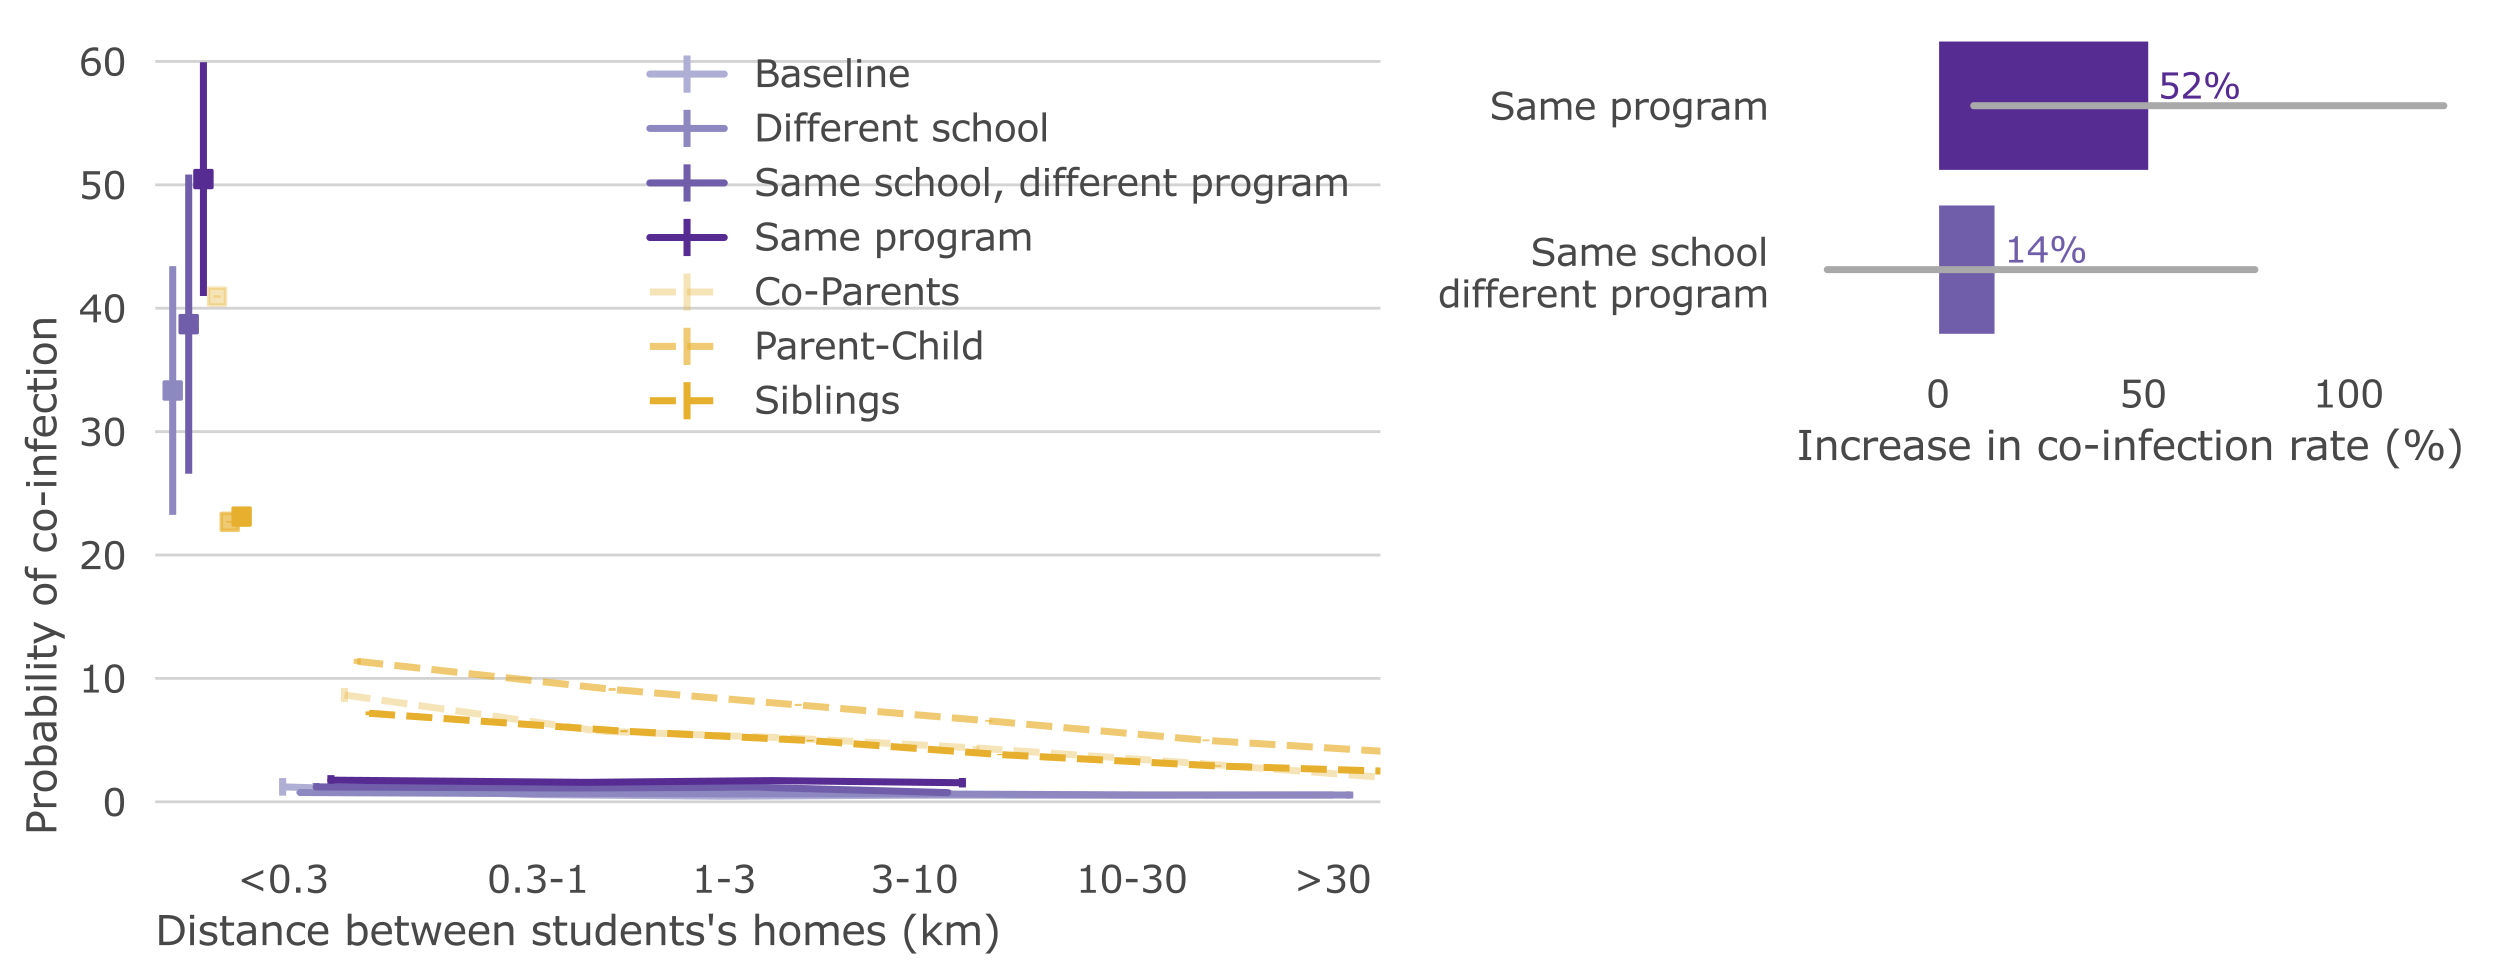 <?xml version="1.0" encoding="utf-8" standalone="no"?>
<!DOCTYPE svg PUBLIC "-//W3C//DTD SVG 1.1//EN"
  "http://www.w3.org/Graphics/SVG/1.1/DTD/svg11.dtd">
<svg xmlns:xlink="http://www.w3.org/1999/xlink" width="709.772pt" height="277.858pt" viewBox="0 0 709.772 277.858" xmlns="http://www.w3.org/2000/svg" version="1.1">
 <defs>
  <style type="text/css">*{stroke-linejoin: round; stroke-linecap: butt}</style>
 </defs>
 <g id="figure_1">
  <g id="patch_1">
   <path d="M 0 277.858 
L 709.772 277.858 
L 709.772 0 
L 0 0 
z
" style="fill: #ffffff"/>
  </g>
  <g id="axes_1">
   <g id="patch_2">
    <path d="M 44.055 237.137 
L 391.917 237.137 
L 391.917 7.2 
L 44.055 7.2 
z
" style="fill: #ffffff"/>
   </g>
   <g id="matplotlib.axis_1">
    <g id="xtick_1">
     <g id="text_1">
      <!-- &lt;0.3 -->
      <g style="fill: #484848" transform="translate(67.289 253.461) scale(0.106 -0.106)">
       <defs>
        <path id="Verdana-3c" d="M 4400 241 
L 794 1844 
L 794 2231 
L 4400 3834 
L 4400 3272 
L 1556 2038 
L 4400 803 
L 4400 241 
z
" transform="scale(0.016)"/>
        <path id="Verdana-30" d="M 3647 2328 
Q 3647 1075 3255 489 
Q 2863 -97 2038 -97 
Q 1200 -97 814 497 
Q 428 1091 428 2322 
Q 428 3563 818 4155 
Q 1209 4747 2038 4747 
Q 2875 4747 3261 4145 
Q 3647 3544 3647 2328 
z
M 2825 909 
Q 2934 1163 2973 1505 
Q 3013 1847 3013 2328 
Q 3013 2803 2973 3153 
Q 2934 3503 2822 3747 
Q 2713 3988 2523 4109 
Q 2334 4231 2038 4231 
Q 1744 4231 1551 4109 
Q 1359 3988 1247 3741 
Q 1141 3509 1102 3137 
Q 1063 2766 1063 2322 
Q 1063 1834 1097 1506 
Q 1131 1178 1244 919 
Q 1347 675 1536 547 
Q 1725 419 2038 419 
Q 2331 419 2525 541 
Q 2719 663 2825 909 
z
" transform="scale(0.016)"/>
        <path id="Verdana-2e" d="M 1538 0 
L 791 0 
L 791 891 
L 1538 891 
L 1538 0 
z
" transform="scale(0.016)"/>
        <path id="Verdana-33" d="M 3244 2241 
Q 3394 2106 3491 1903 
Q 3588 1700 3588 1378 
Q 3588 1059 3472 793 
Q 3356 528 3147 331 
Q 2913 113 2595 8 
Q 2278 -97 1900 -97 
Q 1513 -97 1138 -4 
Q 763 88 522 197 
L 522 850 
L 569 850 
Q 834 675 1193 559 
Q 1553 444 1888 444 
Q 2084 444 2306 509 
Q 2528 575 2666 703 
Q 2809 841 2879 1006 
Q 2950 1172 2950 1425 
Q 2950 1675 2870 1839 
Q 2791 2003 2650 2097 
Q 2509 2194 2309 2230 
Q 2109 2266 1878 2266 
L 1597 2266 
L 1597 2784 
L 1816 2784 
Q 2291 2784 2573 2982 
Q 2856 3181 2856 3563 
Q 2856 3731 2784 3857 
Q 2713 3984 2584 4066 
Q 2450 4147 2297 4178 
Q 2144 4209 1950 4209 
Q 1653 4209 1318 4103 
Q 984 3997 688 3803 
L 656 3803 
L 656 4456 
Q 878 4566 1248 4658 
Q 1619 4750 1966 4750 
Q 2306 4750 2565 4687 
Q 2825 4625 3034 4488 
Q 3259 4338 3375 4125 
Q 3491 3913 3491 3628 
Q 3491 3241 3217 2952 
Q 2944 2663 2572 2588 
L 2572 2544 
Q 2722 2519 2915 2439 
Q 3109 2359 3244 2241 
z
" transform="scale(0.016)"/>
       </defs>
       <use xlink:href="#Verdana-3c"/>
       <use xlink:href="#Verdana-30" x="81.836"/>
       <use xlink:href="#Verdana-2e" x="145.41"/>
       <use xlink:href="#Verdana-33" x="181.787"/>
      </g>
     </g>
    </g>
    <g id="xtick_2">
     <g id="text_2">
      <!-- 0.3-1 -->
      <g style="fill: #484848" transform="translate(138.236 253.461) scale(0.106 -0.106)">
       <defs>
        <path id="Verdana-2d" d="M 2428 1753 
L 478 1753 
L 478 2319 
L 2428 2319 
L 2428 1753 
z
" transform="scale(0.016)"/>
        <path id="Verdana-31" d="M 3388 0 
L 869 0 
L 869 475 
L 1838 475 
L 1838 3594 
L 869 3594 
L 869 4019 
Q 1066 4019 1291 4051 
Q 1516 4084 1631 4147 
Q 1775 4225 1858 4345 
Q 1941 4466 1953 4669 
L 2438 4669 
L 2438 475 
L 3388 475 
L 3388 0 
z
" transform="scale(0.016)"/>
       </defs>
       <use xlink:href="#Verdana-30"/>
       <use xlink:href="#Verdana-2e" x="63.574"/>
       <use xlink:href="#Verdana-33" x="99.951"/>
       <use xlink:href="#Verdana-2d" x="163.525"/>
       <use xlink:href="#Verdana-31" x="208.936"/>
      </g>
     </g>
    </g>
    <g id="xtick_3">
     <g id="text_3">
      <!-- 1-3 -->
      <g style="fill: #484848" transform="translate(196.33 253.461) scale(0.106 -0.106)">
       <use xlink:href="#Verdana-31"/>
       <use xlink:href="#Verdana-2d" x="63.574"/>
       <use xlink:href="#Verdana-33" x="108.984"/>
      </g>
     </g>
    </g>
    <g id="xtick_4">
     <g id="text_4">
      <!-- 3-10 -->
      <g style="fill: #484848" transform="translate(247.068 253.461) scale(0.106 -0.106)">
       <use xlink:href="#Verdana-33"/>
       <use xlink:href="#Verdana-2d" x="63.574"/>
       <use xlink:href="#Verdana-31" x="108.984"/>
       <use xlink:href="#Verdana-30" x="172.559"/>
      </g>
     </g>
    </g>
    <g id="xtick_5">
     <g id="text_5">
      <!-- 10-30 -->
      <g style="fill: #484848" transform="translate(305.38 253.461) scale(0.106 -0.106)">
       <use xlink:href="#Verdana-31"/>
       <use xlink:href="#Verdana-30" x="63.574"/>
       <use xlink:href="#Verdana-2d" x="127.148"/>
       <use xlink:href="#Verdana-33" x="172.559"/>
       <use xlink:href="#Verdana-30" x="236.133"/>
      </g>
     </g>
    </g>
    <g id="xtick_6">
     <g id="text_6">
      <!-- &gt;30 -->
      <g style="fill: #484848" transform="translate(367.183 253.461) scale(0.106 -0.106)">
       <defs>
        <path id="Verdana-3e" d="M 4444 1844 
L 838 241 
L 838 803 
L 3681 2038 
L 838 3272 
L 838 3834 
L 4444 2231 
L 4444 1844 
z
" transform="scale(0.016)"/>
       </defs>
       <use xlink:href="#Verdana-3e"/>
       <use xlink:href="#Verdana-33" x="81.836"/>
       <use xlink:href="#Verdana-30" x="145.41"/>
      </g>
     </g>
    </g>
    <g id="xtick_7"/>
    <g id="xtick_8"/>
    <g id="xtick_9"/>
    <g id="xtick_10"/>
    <g id="xtick_11"/>
    <g id="xtick_12"/>
    <g id="xtick_13"/>
    <g id="xtick_14"/>
    <g id="xtick_15"/>
    <g id="xtick_16"/>
    <g id="xtick_17"/>
    <g id="xtick_18"/>
    <g id="xtick_19"/>
    <g id="xtick_20"/>
    <g id="xtick_21"/>
    <g id="xtick_22"/>
    <g id="xtick_23"/>
    <g id="xtick_24"/>
    <g id="xtick_25"/>
    <g id="xtick_26"/>
    <g id="xtick_27"/>
    <g id="xtick_28"/>
    <g id="text_7">
     <!-- Distance between students's homes (km) -->
     <g style="fill: #484848" transform="translate(44.055 268.339) scale(0.115 -0.115)">
      <defs>
       <path id="Verdana-44" d="M 4556 2322 
Q 4556 1688 4279 1172 
Q 4003 656 3544 372 
Q 3225 175 2833 87 
Q 2441 0 1800 0 
L 625 0 
L 625 4653 
L 1788 4653 
Q 2469 4653 2870 4554 
Q 3272 4456 3550 4284 
Q 4025 3988 4290 3494 
Q 4556 3000 4556 2322 
z
M 3909 2331 
Q 3909 2878 3718 3253 
Q 3528 3628 3150 3844 
Q 2875 4000 2565 4061 
Q 2256 4122 1825 4122 
L 1244 4122 
L 1244 531 
L 1825 531 
Q 2272 531 2605 597 
Q 2938 663 3216 841 
Q 3563 1063 3736 1425 
Q 3909 1788 3909 2331 
z
" transform="scale(0.016)"/>
       <path id="Verdana-69" d="M 1209 4075 
L 547 4075 
L 547 4684 
L 1209 4684 
L 1209 4075 
z
M 1172 0 
L 584 0 
L 584 3491 
L 1172 3491 
L 1172 0 
z
" transform="scale(0.016)"/>
       <path id="Verdana-73" d="M 3072 1006 
Q 3072 528 2676 222 
Q 2281 -84 1597 -84 
Q 1209 -84 886 8 
Q 563 100 344 209 
L 344 869 
L 375 869 
Q 653 659 993 536 
Q 1334 413 1647 413 
Q 2034 413 2253 538 
Q 2472 663 2472 931 
Q 2472 1138 2353 1244 
Q 2234 1350 1897 1425 
Q 1772 1453 1570 1490 
Q 1369 1528 1203 1572 
Q 744 1694 551 1930 
Q 359 2166 359 2509 
Q 359 2725 448 2915 
Q 538 3106 719 3256 
Q 894 3403 1164 3489 
Q 1434 3575 1769 3575 
Q 2081 3575 2401 3498 
Q 2722 3422 2934 3313 
L 2934 2684 
L 2903 2684 
Q 2678 2850 2356 2964 
Q 2034 3078 1725 3078 
Q 1403 3078 1181 2954 
Q 959 2831 959 2588 
Q 959 2372 1094 2263 
Q 1225 2153 1519 2084 
Q 1681 2047 1882 2009 
Q 2084 1972 2219 1941 
Q 2628 1847 2850 1619 
Q 3072 1388 3072 1006 
z
" transform="scale(0.016)"/>
       <path id="Verdana-74" d="M 2391 31 
Q 2225 -13 2029 -41 
Q 1834 -69 1681 -69 
Q 1147 -69 869 218 
Q 591 506 591 1141 
L 591 2997 
L 194 2997 
L 194 3491 
L 591 3491 
L 591 4494 
L 1178 4494 
L 1178 3491 
L 2391 3491 
L 2391 2997 
L 1178 2997 
L 1178 1406 
Q 1178 1131 1190 976 
Q 1203 822 1278 688 
Q 1347 563 1467 505 
Q 1588 447 1834 447 
Q 1978 447 2134 489 
Q 2291 531 2359 559 
L 2391 559 
L 2391 31 
z
" transform="scale(0.016)"/>
       <path id="Verdana-61" d="M 3291 0 
L 2706 0 
L 2706 372 
Q 2628 319 2495 223 
Q 2363 128 2238 72 
Q 2091 0 1900 -48 
Q 1709 -97 1453 -97 
Q 981 -97 653 215 
Q 325 528 325 1013 
Q 325 1409 495 1654 
Q 666 1900 981 2041 
Q 1300 2181 1747 2231 
Q 2194 2281 2706 2306 
L 2706 2397 
Q 2706 2597 2636 2728 
Q 2566 2859 2434 2934 
Q 2309 3006 2134 3031 
Q 1959 3056 1769 3056 
Q 1538 3056 1253 2995 
Q 969 2934 666 2819 
L 634 2819 
L 634 3416 
Q 806 3463 1131 3519 
Q 1456 3575 1772 3575 
Q 2141 3575 2414 3514 
Q 2688 3453 2888 3306 
Q 3084 3163 3187 2934 
Q 3291 2706 3291 2369 
L 3291 0 
z
M 2706 859 
L 2706 1831 
Q 2438 1816 2073 1784 
Q 1709 1753 1497 1694 
Q 1244 1622 1087 1470 
Q 931 1319 931 1053 
Q 931 753 1112 601 
Q 1294 450 1666 450 
Q 1975 450 2231 570 
Q 2488 691 2706 859 
z
" transform="scale(0.016)"/>
       <path id="Verdana-6e" d="M 3497 0 
L 2909 0 
L 2909 1988 
Q 2909 2228 2881 2439 
Q 2853 2650 2778 2769 
Q 2700 2900 2553 2964 
Q 2406 3028 2172 3028 
Q 1931 3028 1668 2909 
Q 1406 2791 1166 2606 
L 1166 0 
L 578 0 
L 578 3491 
L 1166 3491 
L 1166 3103 
Q 1441 3331 1734 3459 
Q 2028 3588 2338 3588 
Q 2903 3588 3200 3247 
Q 3497 2906 3497 2266 
L 3497 0 
z
" transform="scale(0.016)"/>
       <path id="Verdana-63" d="M 3159 219 
Q 2866 78 2602 0 
Q 2338 -78 2041 -78 
Q 1663 -78 1347 33 
Q 1031 144 806 369 
Q 578 594 453 937 
Q 328 1281 328 1741 
Q 328 2597 798 3084 
Q 1269 3572 2041 3572 
Q 2341 3572 2630 3487 
Q 2919 3403 3159 3281 
L 3159 2628 
L 3128 2628 
Q 2859 2838 2573 2950 
Q 2288 3063 2016 3063 
Q 1516 3063 1227 2727 
Q 938 2391 938 1741 
Q 938 1109 1220 770 
Q 1503 431 2016 431 
Q 2194 431 2378 478 
Q 2563 525 2709 600 
Q 2838 666 2950 739 
Q 3063 813 3128 866 
L 3159 866 
L 3159 219 
z
" transform="scale(0.016)"/>
       <path id="Verdana-65" d="M 3500 1684 
L 928 1684 
Q 928 1363 1025 1123 
Q 1122 884 1291 731 
Q 1453 581 1676 506 
Q 1900 431 2169 431 
Q 2525 431 2886 573 
Q 3247 716 3400 853 
L 3431 853 
L 3431 213 
Q 3134 88 2825 3 
Q 2516 -81 2175 -81 
Q 1306 -81 818 389 
Q 331 859 331 1725 
Q 331 2581 798 3084 
Q 1266 3588 2028 3588 
Q 2734 3588 3117 3175 
Q 3500 2763 3500 2003 
L 3500 1684 
z
M 2928 2134 
Q 2925 2597 2695 2850 
Q 2466 3103 1997 3103 
Q 1525 3103 1245 2825 
Q 966 2547 928 2134 
L 2928 2134 
z
" transform="scale(0.016)"/>
       <path id="Verdana-20" transform="scale(0.016)"/>
       <path id="Verdana-62" d="M 3650 1772 
Q 3650 1334 3526 984 
Q 3403 634 3194 397 
Q 2972 150 2706 26 
Q 2441 -97 2122 -97 
Q 1825 -97 1603 -26 
Q 1381 44 1166 163 
L 1128 0 
L 578 0 
L 578 4863 
L 1166 4863 
L 1166 3125 
Q 1413 3328 1691 3458 
Q 1969 3588 2316 3588 
Q 2934 3588 3292 3113 
Q 3650 2638 3650 1772 
z
M 3044 1756 
Q 3044 2381 2837 2704 
Q 2631 3028 2172 3028 
Q 1916 3028 1653 2917 
Q 1391 2806 1166 2631 
L 1166 631 
Q 1416 519 1595 475 
Q 1775 431 2003 431 
Q 2491 431 2767 751 
Q 3044 1072 3044 1756 
z
" transform="scale(0.016)"/>
       <path id="Verdana-77" d="M 4969 3491 
L 4059 0 
L 3516 0 
L 2619 2691 
L 1728 0 
L 1188 0 
L 269 3491 
L 881 3491 
L 1522 788 
L 2394 3491 
L 2878 3491 
L 3772 788 
L 4378 3491 
L 4969 3491 
z
" transform="scale(0.016)"/>
       <path id="Verdana-75" d="M 3472 0 
L 2884 0 
L 2884 388 
Q 2588 153 2316 28 
Q 2044 -97 1716 -97 
Q 1166 -97 859 239 
Q 553 575 553 1225 
L 553 3491 
L 1141 3491 
L 1141 1503 
Q 1141 1238 1166 1048 
Q 1191 859 1272 725 
Q 1356 588 1490 525 
Q 1625 463 1881 463 
Q 2109 463 2379 581 
Q 2650 700 2884 884 
L 2884 3491 
L 3472 3491 
L 3472 0 
z
" transform="scale(0.016)"/>
       <path id="Verdana-64" d="M 3409 0 
L 2822 0 
L 2822 366 
Q 2569 147 2294 25 
Q 2019 -97 1697 -97 
Q 1072 -97 705 384 
Q 338 866 338 1719 
Q 338 2163 464 2509 
Q 591 2856 806 3100 
Q 1019 3338 1301 3463 
Q 1584 3588 1888 3588 
Q 2163 3588 2375 3530 
Q 2588 3472 2822 3350 
L 2822 4863 
L 3409 4863 
L 3409 0 
z
M 2822 859 
L 2822 2863 
Q 2584 2969 2396 3009 
Q 2209 3050 1988 3050 
Q 1494 3050 1219 2706 
Q 944 2363 944 1731 
Q 944 1109 1156 786 
Q 1369 463 1838 463 
Q 2088 463 2344 573 
Q 2600 684 2822 859 
z
" transform="scale(0.016)"/>
       <path id="Verdana-27" d="M 1206 4863 
L 1072 3053 
L 647 3053 
L 513 4863 
L 1206 4863 
z
" transform="scale(0.016)"/>
       <path id="Verdana-68" d="M 3497 0 
L 2909 0 
L 2909 1988 
Q 2909 2228 2881 2439 
Q 2853 2650 2778 2769 
Q 2700 2900 2553 2964 
Q 2406 3028 2172 3028 
Q 1931 3028 1668 2909 
Q 1406 2791 1166 2606 
L 1166 0 
L 578 0 
L 578 4863 
L 1166 4863 
L 1166 3103 
Q 1441 3331 1734 3459 
Q 2028 3588 2338 3588 
Q 2903 3588 3200 3247 
Q 3497 2906 3497 2266 
L 3497 0 
z
" transform="scale(0.016)"/>
       <path id="Verdana-6f" d="M 3553 1744 
Q 3553 891 3115 397 
Q 2678 -97 1944 -97 
Q 1203 -97 767 397 
Q 331 891 331 1744 
Q 331 2597 767 3092 
Q 1203 3588 1944 3588 
Q 2678 3588 3115 3092 
Q 3553 2597 3553 1744 
z
M 2947 1744 
Q 2947 2422 2681 2751 
Q 2416 3081 1944 3081 
Q 1466 3081 1202 2751 
Q 938 2422 938 1744 
Q 938 1088 1203 748 
Q 1469 409 1944 409 
Q 2413 409 2680 745 
Q 2947 1081 2947 1744 
z
" transform="scale(0.016)"/>
       <path id="Verdana-6d" d="M 5672 0 
L 5084 0 
L 5084 1988 
Q 5084 2213 5064 2422 
Q 5044 2631 4978 2756 
Q 4906 2891 4772 2959 
Q 4638 3028 4384 3028 
Q 4138 3028 3891 2904 
Q 3644 2781 3397 2591 
Q 3406 2519 3412 2423 
Q 3419 2328 3419 2234 
L 3419 0 
L 2831 0 
L 2831 1988 
Q 2831 2219 2811 2426 
Q 2791 2634 2725 2759 
Q 2653 2894 2518 2961 
Q 2384 3028 2131 3028 
Q 1891 3028 1648 2909 
Q 1406 2791 1166 2606 
L 1166 0 
L 578 0 
L 578 3491 
L 1166 3491 
L 1166 3103 
Q 1441 3331 1714 3459 
Q 1988 3588 2297 3588 
Q 2653 3588 2901 3438 
Q 3150 3288 3272 3022 
Q 3628 3322 3922 3455 
Q 4216 3588 4550 3588 
Q 5125 3588 5398 3239 
Q 5672 2891 5672 2266 
L 5672 0 
z
" transform="scale(0.016)"/>
       <path id="Verdana-28" d="M 2447 -1288 
L 1731 -1288 
Q 1178 -653 872 97 
Q 566 847 566 1788 
Q 566 2728 872 3478 
Q 1178 4228 1731 4863 
L 2447 4863 
L 2447 4831 
Q 2194 4603 1964 4304 
Q 1734 4006 1538 3609 
Q 1350 3225 1233 2762 
Q 1116 2300 1116 1788 
Q 1116 1253 1230 809 
Q 1344 366 1538 -34 
Q 1725 -419 1965 -730 
Q 2206 -1041 2447 -1256 
L 2447 -1288 
z
" transform="scale(0.016)"/>
       <path id="Verdana-6b" d="M 3747 0 
L 2972 0 
L 1572 1528 
L 1191 1166 
L 1191 0 
L 603 0 
L 603 4863 
L 1191 4863 
L 1191 1744 
L 2888 3491 
L 3628 3491 
L 2006 1878 
L 3747 0 
z
" transform="scale(0.016)"/>
       <path id="Verdana-29" d="M 2341 1788 
Q 2341 847 2034 97 
Q 1728 -653 1175 -1288 
L 459 -1288 
L 459 -1256 
Q 700 -1041 942 -730 
Q 1184 -419 1369 -34 
Q 1563 366 1677 809 
Q 1791 1253 1791 1788 
Q 1791 2300 1675 2762 
Q 1559 3225 1369 3609 
Q 1172 4006 942 4304 
Q 713 4603 459 4831 
L 459 4863 
L 1175 4863 
Q 1728 4228 2034 3478 
Q 2341 2728 2341 1788 
z
" transform="scale(0.016)"/>
      </defs>
      <use xlink:href="#Verdana-44"/>
      <use xlink:href="#Verdana-69" x="77.051"/>
      <use xlink:href="#Verdana-73" x="104.492"/>
      <use xlink:href="#Verdana-74" x="156.592"/>
      <use xlink:href="#Verdana-61" x="195.996"/>
      <use xlink:href="#Verdana-6e" x="256.055"/>
      <use xlink:href="#Verdana-63" x="319.336"/>
      <use xlink:href="#Verdana-65" x="371.436"/>
      <use xlink:href="#Verdana-20" x="431.006"/>
      <use xlink:href="#Verdana-62" x="466.162"/>
      <use xlink:href="#Verdana-65" x="528.467"/>
      <use xlink:href="#Verdana-74" x="588.037"/>
      <use xlink:href="#Verdana-77" x="627.441"/>
      <use xlink:href="#Verdana-65" x="709.277"/>
      <use xlink:href="#Verdana-65" x="768.848"/>
      <use xlink:href="#Verdana-6e" x="828.418"/>
      <use xlink:href="#Verdana-20" x="891.699"/>
      <use xlink:href="#Verdana-73" x="926.855"/>
      <use xlink:href="#Verdana-74" x="978.955"/>
      <use xlink:href="#Verdana-75" x="1018.359"/>
      <use xlink:href="#Verdana-64" x="1081.641"/>
      <use xlink:href="#Verdana-65" x="1143.945"/>
      <use xlink:href="#Verdana-6e" x="1203.516"/>
      <use xlink:href="#Verdana-74" x="1266.797"/>
      <use xlink:href="#Verdana-73" x="1306.201"/>
      <use xlink:href="#Verdana-27" x="1358.301"/>
      <use xlink:href="#Verdana-73" x="1385.156"/>
      <use xlink:href="#Verdana-20" x="1437.256"/>
      <use xlink:href="#Verdana-68" x="1472.412"/>
      <use xlink:href="#Verdana-6f" x="1535.693"/>
      <use xlink:href="#Verdana-6d" x="1596.387"/>
      <use xlink:href="#Verdana-65" x="1693.652"/>
      <use xlink:href="#Verdana-73" x="1753.223"/>
      <use xlink:href="#Verdana-20" x="1805.322"/>
      <use xlink:href="#Verdana-28" x="1840.479"/>
      <use xlink:href="#Verdana-6b" x="1885.889"/>
      <use xlink:href="#Verdana-6d" x="1945.068"/>
      <use xlink:href="#Verdana-29" x="2042.334"/>
     </g>
    </g>
   </g>
   <g id="matplotlib.axis_2">
    <g id="ytick_1">
     <g id="line2d_1">
      <path d="M 44.055 227.642 
L 391.917 227.642 
" clip-path="url(#p112b0cfff4)" style="fill: none; stroke: #d3d3d3; stroke-width: 0.8; stroke-linecap: round"/>
     </g>
     <g id="text_8">
      <!-- 0 -->
      <g style="fill: #484848" transform="translate(29.041 231.654) scale(0.106 -0.106)">
       <use xlink:href="#Verdana-30"/>
      </g>
     </g>
    </g>
    <g id="ytick_2">
     <g id="line2d_2">
      <path d="M 44.055 192.609 
L 391.917 192.609 
" clip-path="url(#p112b0cfff4)" style="fill: none; stroke: #d3d3d3; stroke-width: 0.8; stroke-linecap: round"/>
     </g>
     <g id="text_9">
      <!-- 10 -->
      <g style="fill: #484848" transform="translate(22.328 196.621) scale(0.106 -0.106)">
       <use xlink:href="#Verdana-31"/>
       <use xlink:href="#Verdana-30" x="63.574"/>
      </g>
     </g>
    </g>
    <g id="ytick_3">
     <g id="line2d_3">
      <path d="M 44.055 157.576 
L 391.917 157.576 
" clip-path="url(#p112b0cfff4)" style="fill: none; stroke: #d3d3d3; stroke-width: 0.8; stroke-linecap: round"/>
     </g>
     <g id="text_10">
      <!-- 20 -->
      <g style="fill: #484848" transform="translate(22.328 161.588) scale(0.106 -0.106)">
       <defs>
        <path id="Verdana-32" d="M 3653 0 
L 503 0 
L 503 653 
Q 831 934 1161 1215 
Q 1491 1497 1775 1775 
Q 2375 2356 2597 2698 
Q 2819 3041 2819 3438 
Q 2819 3800 2580 4004 
Q 2341 4209 1913 4209 
Q 1628 4209 1297 4109 
Q 966 4009 650 3803 
L 619 3803 
L 619 4459 
Q 841 4569 1211 4659 
Q 1581 4750 1928 4750 
Q 2644 4750 3050 4404 
Q 3456 4059 3456 3469 
Q 3456 3203 3389 2973 
Q 3322 2744 3191 2538 
Q 3069 2344 2905 2156 
Q 2741 1969 2506 1741 
Q 2172 1413 1815 1105 
Q 1459 797 1150 534 
L 3653 534 
L 3653 0 
z
" transform="scale(0.016)"/>
       </defs>
       <use xlink:href="#Verdana-32"/>
       <use xlink:href="#Verdana-30" x="63.574"/>
      </g>
     </g>
    </g>
    <g id="ytick_4">
     <g id="line2d_4">
      <path d="M 44.055 122.543 
L 391.917 122.543 
" clip-path="url(#p112b0cfff4)" style="fill: none; stroke: #d3d3d3; stroke-width: 0.8; stroke-linecap: round"/>
     </g>
     <g id="text_11">
      <!-- 30 -->
      <g style="fill: #484848" transform="translate(22.328 126.555) scale(0.106 -0.106)">
       <use xlink:href="#Verdana-33"/>
       <use xlink:href="#Verdana-30" x="63.574"/>
      </g>
     </g>
    </g>
    <g id="ytick_5">
     <g id="line2d_5">
      <path d="M 44.055 87.51 
L 391.917 87.51 
" clip-path="url(#p112b0cfff4)" style="fill: none; stroke: #d3d3d3; stroke-width: 0.8; stroke-linecap: round"/>
     </g>
     <g id="text_12">
      <!-- 40 -->
      <g style="fill: #484848" transform="translate(22.328 91.522) scale(0.106 -0.106)">
       <defs>
        <path id="Verdana-34" d="M 3759 1309 
L 3069 1309 
L 3069 0 
L 2469 0 
L 2469 1309 
L 241 1309 
L 241 2028 
L 2494 4653 
L 3069 4653 
L 3069 1809 
L 3759 1809 
L 3759 1309 
z
M 2469 1809 
L 2469 3909 
L 666 1809 
L 2469 1809 
z
" transform="scale(0.016)"/>
       </defs>
       <use xlink:href="#Verdana-34"/>
       <use xlink:href="#Verdana-30" x="63.574"/>
      </g>
     </g>
    </g>
    <g id="ytick_6">
     <g id="line2d_6">
      <path d="M 44.055 52.477 
L 391.917 52.477 
" clip-path="url(#p112b0cfff4)" style="fill: none; stroke: #d3d3d3; stroke-width: 0.8; stroke-linecap: round"/>
     </g>
     <g id="text_13">
      <!-- 50 -->
      <g style="fill: #484848" transform="translate(22.328 56.489) scale(0.106 -0.106)">
       <defs>
        <path id="Verdana-35" d="M 3616 1478 
Q 3616 1153 3497 856 
Q 3378 559 3172 356 
Q 2947 138 2636 20 
Q 2325 -97 1916 -97 
Q 1534 -97 1181 -17 
Q 828 63 584 175 
L 584 834 
L 628 834 
Q 884 672 1228 558 
Q 1572 444 1903 444 
Q 2125 444 2333 506 
Q 2541 569 2703 725 
Q 2841 859 2911 1046 
Q 2981 1234 2981 1481 
Q 2981 1722 2898 1887 
Q 2816 2053 2669 2153 
Q 2506 2272 2273 2320 
Q 2041 2369 1753 2369 
Q 1478 2369 1223 2331 
Q 969 2294 784 2256 
L 784 4653 
L 3584 4653 
L 3584 4106 
L 1388 4106 
L 1388 2869 
Q 1522 2881 1662 2887 
Q 1803 2894 1906 2894 
Q 2284 2894 2568 2830 
Q 2853 2766 3091 2603 
Q 3341 2431 3478 2159 
Q 3616 1888 3616 1478 
z
" transform="scale(0.016)"/>
       </defs>
       <use xlink:href="#Verdana-35"/>
       <use xlink:href="#Verdana-30" x="63.574"/>
      </g>
     </g>
    </g>
    <g id="ytick_7">
     <g id="line2d_7">
      <path d="M 44.055 17.444 
L 391.917 17.444 
" clip-path="url(#p112b0cfff4)" style="fill: none; stroke: #d3d3d3; stroke-width: 0.8; stroke-linecap: round"/>
     </g>
     <g id="text_14">
      <!-- 60 -->
      <g style="fill: #484848" transform="translate(22.328 21.456) scale(0.106 -0.106)">
       <defs>
        <path id="Verdana-36" d="M 3722 1509 
Q 3722 800 3255 351 
Q 2788 -97 2109 -97 
Q 1766 -97 1484 9 
Q 1203 116 988 325 
Q 719 584 573 1012 
Q 428 1441 428 2044 
Q 428 2663 561 3141 
Q 694 3619 984 3991 
Q 1259 4344 1693 4542 
Q 2128 4741 2706 4741 
Q 2891 4741 3016 4725 
Q 3141 4709 3269 4669 
L 3269 4072 
L 3238 4072 
Q 3150 4119 2973 4161 
Q 2797 4203 2613 4203 
Q 1941 4203 1541 3783 
Q 1141 3363 1075 2647 
Q 1338 2806 1592 2889 
Q 1847 2972 2181 2972 
Q 2478 2972 2704 2917 
Q 2931 2863 3169 2697 
Q 3444 2506 3583 2215 
Q 3722 1925 3722 1509 
z
M 3088 1484 
Q 3088 1775 3002 1965 
Q 2916 2156 2719 2297 
Q 2575 2397 2400 2428 
Q 2225 2459 2034 2459 
Q 1769 2459 1541 2396 
Q 1313 2334 1072 2203 
Q 1066 2134 1062 2070 
Q 1059 2006 1059 1909 
Q 1059 1416 1161 1130 
Q 1263 844 1441 678 
Q 1584 541 1751 477 
Q 1919 413 2116 413 
Q 2569 413 2828 689 
Q 3088 966 3088 1484 
z
" transform="scale(0.016)"/>
       </defs>
       <use xlink:href="#Verdana-36"/>
       <use xlink:href="#Verdana-30" x="63.574"/>
      </g>
     </g>
    </g>
    <g id="text_15">
     <!-- Probability of co-infection -->
     <g style="fill: #484848" transform="translate(16.009 237.137) rotate(-90) scale(0.115 -0.115)">
      <defs>
       <path id="Verdana-50" d="M 3669 3247 
Q 3669 2938 3561 2673 
Q 3453 2409 3259 2216 
Q 3019 1975 2691 1854 
Q 2363 1734 1863 1734 
L 1244 1734 
L 1244 0 
L 625 0 
L 625 4653 
L 1888 4653 
Q 2306 4653 2597 4583 
Q 2888 4513 3113 4363 
Q 3378 4184 3523 3918 
Q 3669 3653 3669 3247 
z
M 3025 3231 
Q 3025 3472 2940 3650 
Q 2856 3828 2684 3941 
Q 2534 4038 2342 4080 
Q 2150 4122 1856 4122 
L 1244 4122 
L 1244 2263 
L 1766 2263 
Q 2141 2263 2375 2330 
Q 2609 2397 2756 2544 
Q 2903 2694 2964 2859 
Q 3025 3025 3025 3231 
z
" transform="scale(0.016)"/>
       <path id="Verdana-72" d="M 2756 2850 
L 2725 2850 
Q 2594 2881 2470 2895 
Q 2347 2909 2178 2909 
Q 1906 2909 1653 2789 
Q 1400 2669 1166 2478 
L 1166 0 
L 578 0 
L 578 3491 
L 1166 3491 
L 1166 2975 
Q 1516 3256 1783 3373 
Q 2050 3491 2328 3491 
Q 2481 3491 2550 3483 
Q 2619 3475 2756 3453 
L 2756 2850 
z
" transform="scale(0.016)"/>
       <path id="Verdana-6c" d="M 1172 0 
L 584 0 
L 584 4863 
L 1172 4863 
L 1172 0 
z
" transform="scale(0.016)"/>
       <path id="Verdana-79" d="M 3597 3491 
L 1559 -1288 
L 931 -1288 
L 1581 169 
L 191 3491 
L 828 3491 
L 1900 903 
L 2981 3491 
L 3597 3491 
z
" transform="scale(0.016)"/>
       <path id="Verdana-66" d="M 2456 4294 
L 2425 4294 
Q 2328 4322 2172 4351 
Q 2016 4381 1897 4381 
Q 1519 4381 1348 4214 
Q 1178 4047 1178 3609 
L 1178 3491 
L 2238 3491 
L 2238 2997 
L 1197 2997 
L 1197 0 
L 609 0 
L 609 2997 
L 213 2997 
L 213 3491 
L 609 3491 
L 609 3606 
Q 609 4228 918 4561 
Q 1228 4894 1813 4894 
Q 2009 4894 2167 4875 
Q 2325 4856 2456 4831 
L 2456 4294 
z
" transform="scale(0.016)"/>
      </defs>
      <use xlink:href="#Verdana-50"/>
      <use xlink:href="#Verdana-72" x="60.303"/>
      <use xlink:href="#Verdana-6f" x="102.979"/>
      <use xlink:href="#Verdana-62" x="163.672"/>
      <use xlink:href="#Verdana-61" x="225.977"/>
      <use xlink:href="#Verdana-62" x="286.035"/>
      <use xlink:href="#Verdana-69" x="348.34"/>
      <use xlink:href="#Verdana-6c" x="375.781"/>
      <use xlink:href="#Verdana-69" x="403.223"/>
      <use xlink:href="#Verdana-74" x="430.664"/>
      <use xlink:href="#Verdana-79" x="469.568"/>
      <use xlink:href="#Verdana-20" x="528.748"/>
      <use xlink:href="#Verdana-6f" x="563.904"/>
      <use xlink:href="#Verdana-66" x="624.598"/>
      <use xlink:href="#Verdana-20" x="659.754"/>
      <use xlink:href="#Verdana-63" x="694.91"/>
      <use xlink:href="#Verdana-6f" x="747.01"/>
      <use xlink:href="#Verdana-2d" x="807.703"/>
      <use xlink:href="#Verdana-69" x="853.113"/>
      <use xlink:href="#Verdana-6e" x="880.555"/>
      <use xlink:href="#Verdana-66" x="943.836"/>
      <use xlink:href="#Verdana-65" x="978.992"/>
      <use xlink:href="#Verdana-63" x="1038.562"/>
      <use xlink:href="#Verdana-74" x="1090.662"/>
      <use xlink:href="#Verdana-69" x="1130.066"/>
      <use xlink:href="#Verdana-6f" x="1157.508"/>
      <use xlink:href="#Verdana-6e" x="1218.201"/>
     </g>
    </g>
   </g>
   <g id="LineCollection_1">
    <path d="M 80.245 225.891 
L 80.245 220.905 
" clip-path="url(#p112b0cfff4)" style="fill: none; stroke: #afaed4; stroke-width: 2"/>
    <path d="M 152.625 226.23 
L 152.625 224.967 
" clip-path="url(#p112b0cfff4)" style="fill: none; stroke: #afaed4; stroke-width: 2"/>
    <path d="M 205.441 226.312 
L 205.441 225.807 
" clip-path="url(#p112b0cfff4)" style="fill: none; stroke: #afaed4; stroke-width: 2"/>
    <path d="M 259.537 225.915 
L 259.537 225.605 
" clip-path="url(#p112b0cfff4)" style="fill: none; stroke: #afaed4; stroke-width: 2"/>
    <path d="M 321.205 226.023 
L 321.205 225.576 
" clip-path="url(#p112b0cfff4)" style="fill: none; stroke: #afaed4; stroke-width: 2"/>
    <path d="M 378.218 225.954 
L 378.218 225.433 
" clip-path="url(#p112b0cfff4)" style="fill: none; stroke: #afaed4; stroke-width: 2"/>
   </g>
   <g id="LineCollection_2">
    <path d="M 85.221 225.438 
L 85.221 224.57 
" clip-path="url(#p112b0cfff4)" style="fill: none; stroke: #8d89c0; stroke-width: 2"/>
    <path d="M 157.601 225.525 
L 157.601 225.134 
" clip-path="url(#p112b0cfff4)" style="fill: none; stroke: #8d89c0; stroke-width: 2"/>
    <path d="M 210.418 225.603 
L 210.418 225.213 
" clip-path="url(#p112b0cfff4)" style="fill: none; stroke: #8d89c0; stroke-width: 2"/>
    <path d="M 264.513 225.753 
L 264.513 225.083 
" clip-path="url(#p112b0cfff4)" style="fill: none; stroke: #8d89c0; stroke-width: 2"/>
    <path d="M 326.181 226.36 
L 326.181 225.037 
" clip-path="url(#p112b0cfff4)" style="fill: none; stroke: #8d89c0; stroke-width: 2"/>
    <path d="M 383.195 226.685 
L 383.195 224.735 
" clip-path="url(#p112b0cfff4)" style="fill: none; stroke: #8d89c0; stroke-width: 2"/>
   </g>
   <g id="LineCollection_3">
    <path d="M 89.764 224.485 
L 89.764 222.339 
" clip-path="url(#p112b0cfff4)" style="fill: none; stroke: #705eaa; stroke-width: 2"/>
    <path d="M 162.144 224.242 
L 162.144 223.219 
" clip-path="url(#p112b0cfff4)" style="fill: none; stroke: #705eaa; stroke-width: 2"/>
    <path d="M 214.961 224.046 
L 214.961 222.961 
" clip-path="url(#p112b0cfff4)" style="fill: none; stroke: #705eaa; stroke-width: 2"/>
    <path d="M 269.056 225.795 
L 269.056 224.255 
" clip-path="url(#p112b0cfff4)" style="fill: none; stroke: #705eaa; stroke-width: 2"/>
    <path clip-path="url(#p112b0cfff4)" style="fill: none; stroke: #705eaa; stroke-width: 2"/>
    <path clip-path="url(#p112b0cfff4)" style="fill: none; stroke: #705eaa; stroke-width: 2"/>
   </g>
   <g id="LineCollection_4">
    <path d="M 93.943 222.911 
L 93.943 220.075 
" clip-path="url(#p112b0cfff4)" style="fill: none; stroke: #572c92; stroke-width: 2"/>
    <path d="M 166.323 222.789 
L 166.323 221.449 
" clip-path="url(#p112b0cfff4)" style="fill: none; stroke: #572c92; stroke-width: 2"/>
    <path d="M 219.14 222.351 
L 219.14 220.882 
" clip-path="url(#p112b0cfff4)" style="fill: none; stroke: #572c92; stroke-width: 2"/>
    <path d="M 273.235 223.564 
L 273.235 220.889 
" clip-path="url(#p112b0cfff4)" style="fill: none; stroke: #572c92; stroke-width: 2"/>
    <path clip-path="url(#p112b0cfff4)" style="fill: none; stroke: #572c92; stroke-width: 2"/>
    <path clip-path="url(#p112b0cfff4)" style="fill: none; stroke: #572c92; stroke-width: 2"/>
   </g>
   <g id="LineCollection_5">
    <path d="M 97.813 199.331 
L 97.813 195.304 
" clip-path="url(#p112b0cfff4)" style="fill: none; stroke: #e6af2e; stroke-opacity: 0.333; stroke-width: 2"/>
    <path d="M 170.192 208.473 
L 170.192 206.697 
" clip-path="url(#p112b0cfff4)" style="fill: none; stroke: #e6af2e; stroke-opacity: 0.333; stroke-width: 2"/>
    <path d="M 223.009 210.097 
L 223.009 208.835 
" clip-path="url(#p112b0cfff4)" style="fill: none; stroke: #e6af2e; stroke-opacity: 0.333; stroke-width: 2"/>
    <path d="M 277.104 212.877 
L 277.104 211.839 
" clip-path="url(#p112b0cfff4)" style="fill: none; stroke: #e6af2e; stroke-opacity: 0.333; stroke-width: 2"/>
    <path d="M 338.772 217.145 
L 338.772 216.111 
" clip-path="url(#p112b0cfff4)" style="fill: none; stroke: #e6af2e; stroke-opacity: 0.333; stroke-width: 2"/>
    <path d="M 395.786 221.357 
L 395.786 220.538 
" clip-path="url(#p112b0cfff4)" style="fill: none; stroke: #e6af2e; stroke-opacity: 0.333; stroke-width: 2"/>
   </g>
   <g id="LineCollection_6">
    <path d="M 101.415 188.481 
L 101.415 187.013 
" clip-path="url(#p112b0cfff4)" style="fill: none; stroke: #e6af2e; stroke-opacity: 0.667; stroke-width: 2"/>
    <path d="M 173.794 196.134 
L 173.794 195.302 
" clip-path="url(#p112b0cfff4)" style="fill: none; stroke: #e6af2e; stroke-opacity: 0.667; stroke-width: 2"/>
    <path d="M 226.611 200.459 
L 226.611 199.833 
" clip-path="url(#p112b0cfff4)" style="fill: none; stroke: #e6af2e; stroke-opacity: 0.667; stroke-width: 2"/>
    <path d="M 280.706 204.922 
L 280.706 204.402 
" clip-path="url(#p112b0cfff4)" style="fill: none; stroke: #e6af2e; stroke-opacity: 0.667; stroke-width: 2"/>
    <path d="M 342.374 210.456 
L 342.374 209.922 
" clip-path="url(#p112b0cfff4)" style="fill: none; stroke: #e6af2e; stroke-opacity: 0.667; stroke-width: 2"/>
    <path d="M 399.388 213.937 
L 399.388 213.523 
" clip-path="url(#p112b0cfff4)" style="fill: none; stroke: #e6af2e; stroke-opacity: 0.667; stroke-width: 2"/>
   </g>
   <g id="LineCollection_7">
    <path d="M 104.784 203.038 
L 104.784 201.977 
" clip-path="url(#p112b0cfff4)" style="fill: none; stroke: #e6af2e; stroke-width: 2"/>
    <path d="M 177.164 207.896 
L 177.164 207.305 
" clip-path="url(#p112b0cfff4)" style="fill: none; stroke: #e6af2e; stroke-width: 2"/>
    <path d="M 229.981 210.464 
L 229.981 210.039 
" clip-path="url(#p112b0cfff4)" style="fill: none; stroke: #e6af2e; stroke-width: 2"/>
    <path d="M 284.076 214.398 
L 284.076 214.091 
" clip-path="url(#p112b0cfff4)" style="fill: none; stroke: #e6af2e; stroke-width: 2"/>
    <path d="M 345.744 217.618 
L 345.744 217.328 
" clip-path="url(#p112b0cfff4)" style="fill: none; stroke: #e6af2e; stroke-width: 2"/>
    <path d="M 402.758 219.349 
L 402.758 219.132 
" clip-path="url(#p112b0cfff4)" style="fill: none; stroke: #e6af2e; stroke-width: 2"/>
   </g>
   <g id="LineCollection_8">
    <path clip-path="url(#p112b0cfff4)" style="fill: none; stroke: #afaed4; stroke-width: 2"/>
   </g>
   <g id="LineCollection_9">
    <path d="M 49.032 146.182 
L 49.032 75.549 
" clip-path="url(#p112b0cfff4)" style="fill: none; stroke: #8d89c0; stroke-width: 2"/>
   </g>
   <g id="LineCollection_10">
    <path d="M 53.574 134.506 
L 53.574 49.555 
" clip-path="url(#p112b0cfff4)" style="fill: none; stroke: #705eaa; stroke-width: 2"/>
   </g>
   <g id="LineCollection_11">
    <path d="M 57.754 84.028 
L 57.754 17.652 
" clip-path="url(#p112b0cfff4)" style="fill: none; stroke: #572c92; stroke-width: 2"/>
   </g>
   <g id="LineCollection_12">
    <path d="M 61.623 84.57 
L 61.623 83.818 
" clip-path="url(#p112b0cfff4)" style="fill: none; stroke: #e6af2e; stroke-opacity: 0.333; stroke-width: 2"/>
   </g>
   <g id="LineCollection_13">
    <path d="M 65.225 148.396 
L 65.225 147.918 
" clip-path="url(#p112b0cfff4)" style="fill: none; stroke: #e6af2e; stroke-opacity: 0.667; stroke-width: 2"/>
   </g>
   <g id="LineCollection_14">
    <path d="M 68.595 146.971 
L 68.595 146.357 
" clip-path="url(#p112b0cfff4)" style="fill: none; stroke: #e6af2e; stroke-width: 2"/>
   </g>
   <g id="line2d_8">
    <path d="M 80.245 223.398 
L 152.625 225.598 
L 205.441 226.059 
L 259.537 225.76 
L 321.205 225.8 
L 378.218 225.693 
" clip-path="url(#p112b0cfff4)" style="fill: none; stroke: #afaed4; stroke-width: 2; stroke-linecap: round"/>
   </g>
   <g id="line2d_9">
    <path d="M 85.221 225.004 
L 157.601 225.329 
L 210.418 225.408 
L 264.513 225.418 
L 326.181 225.698 
L 383.195 225.71 
" clip-path="url(#p112b0cfff4)" style="fill: none; stroke: #8d89c0; stroke-width: 2; stroke-linecap: round"/>
   </g>
   <g id="line2d_10">
    <path d="M 89.764 223.412 
L 162.144 223.731 
L 214.961 223.504 
L 269.056 225.025 
" clip-path="url(#p112b0cfff4)" style="fill: none; stroke: #705eaa; stroke-width: 2; stroke-linecap: round"/>
   </g>
   <g id="line2d_11">
    <path d="M 93.943 221.493 
L 166.323 222.119 
L 219.14 221.617 
L 273.235 222.227 
" clip-path="url(#p112b0cfff4)" style="fill: none; stroke: #572c92; stroke-width: 2; stroke-linecap: round"/>
   </g>
   <g id="line2d_12">
    <path d="M 97.813 197.318 
L 170.192 207.585 
L 223.009 209.466 
L 277.104 212.358 
L 338.772 216.628 
L 395.786 220.947 
" clip-path="url(#p112b0cfff4)" style="fill: none; stroke-dasharray: 7.4,3.2; stroke-dashoffset: 0; stroke: #e6af2e; stroke-opacity: 0.333; stroke-width: 2"/>
   </g>
   <g id="line2d_13">
    <path d="M 101.415 187.747 
L 173.794 195.718 
L 226.611 200.146 
L 280.706 204.662 
L 342.374 210.189 
L 399.388 213.73 
" clip-path="url(#p112b0cfff4)" style="fill: none; stroke-dasharray: 7.4,3.2; stroke-dashoffset: 0; stroke: #e6af2e; stroke-opacity: 0.667; stroke-width: 2"/>
   </g>
   <g id="line2d_14">
    <path d="M 104.784 202.507 
L 177.164 207.6 
L 229.981 210.251 
L 284.076 214.245 
L 345.744 217.473 
L 402.758 219.241 
" clip-path="url(#p112b0cfff4)" style="fill: none; stroke-dasharray: 7.4,3.2; stroke-dashoffset: 0; stroke: #e6af2e; stroke-width: 2"/>
   </g>
   <g id="line2d_15">
    <path clip-path="url(#p112b0cfff4)" style="fill: none; stroke: #afaed4; stroke-width: 2; stroke-linecap: round"/>
    <defs>
     <path id="m3aad5a22d4" d="M -2.4 2.4 
L 2.4 2.4 
L 2.4 -2.4 
L -2.4 -2.4 
z
" style="stroke: #afaed4; stroke-linejoin: miter"/>
    </defs>
    <g clip-path="url(#p112b0cfff4)"/>
   </g>
   <g id="line2d_16">
    <path d="M 49.032 110.865 
" clip-path="url(#p112b0cfff4)" style="fill: none; stroke: #8d89c0; stroke-width: 2; stroke-linecap: round"/>
    <defs>
     <path id="m525f57e762" d="M -2.4 2.4 
L 2.4 2.4 
L 2.4 -2.4 
L -2.4 -2.4 
z
" style="stroke: #8d89c0; stroke-linejoin: miter"/>
    </defs>
    <g clip-path="url(#p112b0cfff4)">
     <use xlink:href="#m525f57e762" x="49.032" y="110.865" style="fill: #8d89c0; stroke: #8d89c0; stroke-linejoin: miter"/>
    </g>
   </g>
   <g id="line2d_17">
    <path d="M 53.574 92.03 
" clip-path="url(#p112b0cfff4)" style="fill: none; stroke: #705eaa; stroke-width: 2; stroke-linecap: round"/>
    <defs>
     <path id="mff2f086013" d="M -2.4 2.4 
L 2.4 2.4 
L 2.4 -2.4 
L -2.4 -2.4 
z
" style="stroke: #705eaa; stroke-linejoin: miter"/>
    </defs>
    <g clip-path="url(#p112b0cfff4)">
     <use xlink:href="#mff2f086013" x="53.574" y="92.03" style="fill: #705eaa; stroke: #705eaa; stroke-linejoin: miter"/>
    </g>
   </g>
   <g id="line2d_18">
    <path d="M 57.754 50.84 
" clip-path="url(#p112b0cfff4)" style="fill: none; stroke: #572c92; stroke-width: 2; stroke-linecap: round"/>
    <defs>
     <path id="m83a67cb78a" d="M -2.4 2.4 
L 2.4 2.4 
L 2.4 -2.4 
L -2.4 -2.4 
z
" style="stroke: #572c92; stroke-linejoin: miter"/>
    </defs>
    <g clip-path="url(#p112b0cfff4)">
     <use xlink:href="#m83a67cb78a" x="57.754" y="50.84" style="fill: #572c92; stroke: #572c92; stroke-linejoin: miter"/>
    </g>
   </g>
   <g id="line2d_19">
    <path d="M 61.623 84.194 
" clip-path="url(#p112b0cfff4)" style="fill: none; stroke: #e6af2e; stroke-opacity: 0.333; stroke-width: 2; stroke-linecap: round"/>
    <defs>
     <path id="m7109d7a4d9" d="M -2.4 2.4 
L 2.4 2.4 
L 2.4 -2.4 
L -2.4 -2.4 
z
" style="stroke: #e6af2e; stroke-opacity: 0.333; stroke-linejoin: miter"/>
    </defs>
    <g clip-path="url(#p112b0cfff4)">
     <use xlink:href="#m7109d7a4d9" x="61.623" y="84.194" style="fill: #e6af2e; fill-opacity: 0.333; stroke: #e6af2e; stroke-opacity: 0.333; stroke-linejoin: miter"/>
    </g>
   </g>
   <g id="line2d_20">
    <path d="M 65.225 148.157 
" clip-path="url(#p112b0cfff4)" style="fill: none; stroke: #e6af2e; stroke-opacity: 0.667; stroke-width: 2; stroke-linecap: round"/>
    <defs>
     <path id="mf4f4250c4f" d="M -2.4 2.4 
L 2.4 2.4 
L 2.4 -2.4 
L -2.4 -2.4 
z
" style="stroke: #e6af2e; stroke-opacity: 0.667; stroke-linejoin: miter"/>
    </defs>
    <g clip-path="url(#p112b0cfff4)">
     <use xlink:href="#mf4f4250c4f" x="65.225" y="148.157" style="fill: #e6af2e; fill-opacity: 0.667; stroke: #e6af2e; stroke-opacity: 0.667; stroke-linejoin: miter"/>
    </g>
   </g>
   <g id="line2d_21">
    <path d="M 68.595 146.664 
" clip-path="url(#p112b0cfff4)" style="fill: none; stroke: #e6af2e; stroke-width: 2; stroke-linecap: round"/>
    <defs>
     <path id="mfd20f4fb90" d="M -2.4 2.4 
L 2.4 2.4 
L 2.4 -2.4 
L -2.4 -2.4 
z
" style="stroke: #e6af2e; stroke-linejoin: miter"/>
    </defs>
    <g clip-path="url(#p112b0cfff4)">
     <use xlink:href="#mfd20f4fb90" x="68.595" y="146.664" style="fill: #e6af2e; stroke: #e6af2e; stroke-linejoin: miter"/>
    </g>
   </g>
   <g id="legend_1">
    <g id="LineCollection_15">
     <path d="M 195.057 26.312 
L 195.057 15.752 
" style="fill: none; stroke: #afaed4; stroke-width: 2"/>
    </g>
    <g id="line2d_22">
     <path d="M 184.497 21.032 
L 205.617 21.032 
" style="fill: none; stroke: #afaed4; stroke-width: 2; stroke-linecap: round"/>
    </g>
    <g id="line2d_23"/>
    <g id="text_16">
     <!-- Baseline -->
     <g style="fill: #484848" transform="translate(214.065 24.728) scale(0.106 -0.106)">
      <defs>
       <path id="Verdana-42" d="M 4134 1431 
Q 4134 1084 4003 818 
Q 3872 553 3650 381 
Q 3388 175 3073 87 
Q 2759 0 2275 0 
L 625 0 
L 625 4653 
L 2003 4653 
Q 2513 4653 2766 4615 
Q 3019 4578 3250 4459 
Q 3506 4325 3622 4114 
Q 3738 3903 3738 3609 
Q 3738 3278 3569 3045 
Q 3400 2813 3119 2672 
L 3119 2647 
Q 3591 2550 3862 2233 
Q 4134 1916 4134 1431 
z
M 3094 3528 
Q 3094 3697 3037 3812 
Q 2981 3928 2856 4000 
Q 2709 4084 2500 4104 
Q 2291 4125 1981 4125 
L 1244 4125 
L 1244 2781 
L 2044 2781 
Q 2334 2781 2506 2811 
Q 2678 2841 2825 2934 
Q 2972 3028 3033 3176 
Q 3094 3325 3094 3528 
z
M 3491 1406 
Q 3491 1688 3406 1853 
Q 3322 2019 3100 2134 
Q 2950 2213 2736 2236 
Q 2522 2259 2216 2259 
L 1244 2259 
L 1244 528 
L 2063 528 
Q 2469 528 2728 570 
Q 2988 613 3153 725 
Q 3328 847 3409 1003 
Q 3491 1159 3491 1406 
z
" transform="scale(0.016)"/>
      </defs>
      <use xlink:href="#Verdana-42"/>
      <use xlink:href="#Verdana-61" x="68.555"/>
      <use xlink:href="#Verdana-73" x="128.613"/>
      <use xlink:href="#Verdana-65" x="180.713"/>
      <use xlink:href="#Verdana-6c" x="240.283"/>
      <use xlink:href="#Verdana-69" x="267.725"/>
      <use xlink:href="#Verdana-6e" x="295.166"/>
      <use xlink:href="#Verdana-65" x="358.447"/>
     </g>
    </g>
    <g id="LineCollection_16">
     <path d="M 195.057 41.741 
L 195.057 31.181 
" style="fill: none; stroke: #8d89c0; stroke-width: 2"/>
    </g>
    <g id="line2d_24">
     <path d="M 184.497 36.461 
L 205.617 36.461 
" style="fill: none; stroke: #8d89c0; stroke-width: 2; stroke-linecap: round"/>
    </g>
    <g id="line2d_25"/>
    <g id="text_17">
     <!-- Different school -->
     <g style="fill: #484848" transform="translate(214.065 40.157) scale(0.106 -0.106)">
      <use xlink:href="#Verdana-44"/>
      <use xlink:href="#Verdana-69" x="77.051"/>
      <use xlink:href="#Verdana-66" x="104.492"/>
      <use xlink:href="#Verdana-66" x="139.648"/>
      <use xlink:href="#Verdana-65" x="174.805"/>
      <use xlink:href="#Verdana-72" x="234.375"/>
      <use xlink:href="#Verdana-65" x="277.051"/>
      <use xlink:href="#Verdana-6e" x="336.621"/>
      <use xlink:href="#Verdana-74" x="399.902"/>
      <use xlink:href="#Verdana-20" x="439.307"/>
      <use xlink:href="#Verdana-73" x="474.463"/>
      <use xlink:href="#Verdana-63" x="526.562"/>
      <use xlink:href="#Verdana-68" x="578.662"/>
      <use xlink:href="#Verdana-6f" x="641.943"/>
      <use xlink:href="#Verdana-6f" x="702.637"/>
      <use xlink:href="#Verdana-6c" x="763.33"/>
     </g>
    </g>
    <g id="LineCollection_17">
     <path d="M 195.057 57.221 
L 195.057 46.661 
" style="fill: none; stroke: #705eaa; stroke-width: 2"/>
    </g>
    <g id="line2d_26">
     <path d="M 184.497 51.941 
L 205.617 51.941 
" style="fill: none; stroke: #705eaa; stroke-width: 2; stroke-linecap: round"/>
    </g>
    <g id="line2d_27"/>
    <g id="text_18">
     <!-- Same school, different program -->
     <g style="fill: #484848" transform="translate(214.065 55.637) scale(0.106 -0.106)">
      <defs>
       <path id="Verdana-53" d="M 4006 1328 
Q 4006 1056 3879 790 
Q 3753 525 3525 341 
Q 3275 141 2942 28 
Q 2609 -84 2141 -84 
Q 1638 -84 1236 9 
Q 834 103 419 288 
L 419 1063 
L 463 1063 
Q 816 769 1278 609 
Q 1741 450 2147 450 
Q 2722 450 3042 665 
Q 3363 881 3363 1241 
Q 3363 1550 3211 1697 
Q 3059 1844 2750 1925 
Q 2516 1988 2242 2028 
Q 1969 2069 1663 2131 
Q 1044 2263 745 2580 
Q 447 2897 447 3406 
Q 447 3991 940 4364 
Q 1434 4738 2194 4738 
Q 2684 4738 3093 4644 
Q 3503 4550 3819 4413 
L 3819 3681 
L 3775 3681 
Q 3509 3906 3076 4054 
Q 2644 4203 2191 4203 
Q 1694 4203 1392 3997 
Q 1091 3791 1091 3466 
Q 1091 3175 1241 3009 
Q 1391 2844 1769 2756 
Q 1969 2713 2337 2650 
Q 2706 2588 2963 2522 
Q 3481 2384 3743 2106 
Q 4006 1828 4006 1328 
z
" transform="scale(0.016)"/>
       <path id="Verdana-2c" d="M 1797 891 
L 916 -1156 
L 459 -1156 
L 1003 891 
L 1797 891 
z
" transform="scale(0.016)"/>
       <path id="Verdana-70" d="M 3650 1788 
Q 3650 1363 3528 1011 
Q 3406 659 3184 416 
Q 2978 184 2698 57 
Q 2419 -69 2106 -69 
Q 1834 -69 1614 -9 
Q 1394 50 1166 175 
L 1166 -1288 
L 578 -1288 
L 578 3491 
L 1166 3491 
L 1166 3125 
Q 1400 3322 1692 3455 
Q 1984 3588 2316 3588 
Q 2947 3588 3298 3111 
Q 3650 2634 3650 1788 
z
M 3044 1772 
Q 3044 2403 2828 2715 
Q 2613 3028 2166 3028 
Q 1913 3028 1656 2918 
Q 1400 2809 1166 2631 
L 1166 653 
Q 1416 541 1595 500 
Q 1775 459 2003 459 
Q 2494 459 2769 790 
Q 3044 1122 3044 1772 
z
" transform="scale(0.016)"/>
       <path id="Verdana-67" d="M 3409 397 
Q 3409 -491 3006 -906 
Q 2603 -1322 1766 -1322 
Q 1488 -1322 1223 -1283 
Q 959 -1244 703 -1172 
L 703 -572 
L 734 -572 
Q 878 -628 1190 -711 
Q 1503 -794 1816 -794 
Q 2116 -794 2312 -722 
Q 2509 -650 2619 -522 
Q 2728 -400 2775 -228 
Q 2822 -56 2822 156 
L 2822 475 
Q 2556 263 2314 158 
Q 2072 53 1697 53 
Q 1072 53 705 504 
Q 338 956 338 1778 
Q 338 2228 464 2554 
Q 591 2881 809 3119 
Q 1013 3341 1303 3464 
Q 1594 3588 1881 3588 
Q 2184 3588 2389 3527 
Q 2594 3466 2822 3341 
L 2859 3491 
L 3409 3491 
L 3409 397 
z
M 2822 959 
L 2822 2863 
Q 2588 2969 2386 3014 
Q 2184 3059 1984 3059 
Q 1500 3059 1222 2734 
Q 944 2409 944 1791 
Q 944 1203 1150 900 
Q 1356 597 1834 597 
Q 2091 597 2348 695 
Q 2606 794 2822 959 
z
" transform="scale(0.016)"/>
      </defs>
      <use xlink:href="#Verdana-53"/>
      <use xlink:href="#Verdana-61" x="68.359"/>
      <use xlink:href="#Verdana-6d" x="128.418"/>
      <use xlink:href="#Verdana-65" x="225.684"/>
      <use xlink:href="#Verdana-20" x="285.254"/>
      <use xlink:href="#Verdana-73" x="320.41"/>
      <use xlink:href="#Verdana-63" x="372.51"/>
      <use xlink:href="#Verdana-68" x="424.609"/>
      <use xlink:href="#Verdana-6f" x="487.891"/>
      <use xlink:href="#Verdana-6f" x="548.584"/>
      <use xlink:href="#Verdana-6c" x="609.277"/>
      <use xlink:href="#Verdana-2c" x="636.719"/>
      <use xlink:href="#Verdana-20" x="673.096"/>
      <use xlink:href="#Verdana-64" x="708.252"/>
      <use xlink:href="#Verdana-69" x="770.557"/>
      <use xlink:href="#Verdana-66" x="797.998"/>
      <use xlink:href="#Verdana-66" x="833.154"/>
      <use xlink:href="#Verdana-65" x="868.311"/>
      <use xlink:href="#Verdana-72" x="927.881"/>
      <use xlink:href="#Verdana-65" x="970.557"/>
      <use xlink:href="#Verdana-6e" x="1030.127"/>
      <use xlink:href="#Verdana-74" x="1093.408"/>
      <use xlink:href="#Verdana-20" x="1132.812"/>
      <use xlink:href="#Verdana-70" x="1167.969"/>
      <use xlink:href="#Verdana-72" x="1230.273"/>
      <use xlink:href="#Verdana-6f" x="1272.949"/>
      <use xlink:href="#Verdana-67" x="1333.643"/>
      <use xlink:href="#Verdana-72" x="1395.947"/>
      <use xlink:href="#Verdana-61" x="1436.873"/>
      <use xlink:href="#Verdana-6d" x="1496.932"/>
     </g>
    </g>
    <g id="LineCollection_18">
     <path d="M 195.057 72.707 
L 195.057 62.147 
" style="fill: none; stroke: #572c92; stroke-width: 2"/>
    </g>
    <g id="line2d_28">
     <path d="M 184.497 67.427 
L 205.617 67.427 
" style="fill: none; stroke: #572c92; stroke-width: 2; stroke-linecap: round"/>
    </g>
    <g id="line2d_29"/>
    <g id="text_19">
     <!-- Same program -->
     <g style="fill: #484848" transform="translate(214.065 71.123) scale(0.106 -0.106)">
      <use xlink:href="#Verdana-53"/>
      <use xlink:href="#Verdana-61" x="68.359"/>
      <use xlink:href="#Verdana-6d" x="128.418"/>
      <use xlink:href="#Verdana-65" x="225.684"/>
      <use xlink:href="#Verdana-20" x="285.254"/>
      <use xlink:href="#Verdana-70" x="320.41"/>
      <use xlink:href="#Verdana-72" x="382.715"/>
      <use xlink:href="#Verdana-6f" x="425.391"/>
      <use xlink:href="#Verdana-67" x="486.084"/>
      <use xlink:href="#Verdana-72" x="548.389"/>
      <use xlink:href="#Verdana-61" x="589.314"/>
      <use xlink:href="#Verdana-6d" x="649.373"/>
     </g>
    </g>
    <g id="LineCollection_19">
     <path d="M 195.057 88.192 
L 195.057 77.632 
" style="fill: none; stroke: #e6af2e; stroke-opacity: 0.333; stroke-width: 2"/>
    </g>
    <g id="line2d_30">
     <path d="M 184.497 82.912 
L 205.617 82.912 
" style="fill: none; stroke-dasharray: 7.4,3.2; stroke-dashoffset: 0; stroke: #e6af2e; stroke-opacity: 0.333; stroke-width: 2"/>
    </g>
    <g id="line2d_31"/>
    <g id="text_20">
     <!-- Co-Parents -->
     <g style="fill: #484848" transform="translate(214.065 86.608) scale(0.106 -0.106)">
      <defs>
       <path id="Verdana-43" d="M 4219 338 
Q 4047 263 3908 197 
Q 3769 131 3544 59 
Q 3353 0 3129 -42 
Q 2906 -84 2638 -84 
Q 2131 -84 1717 58 
Q 1303 200 997 503 
Q 697 800 528 1258 
Q 359 1716 359 2322 
Q 359 2897 521 3350 
Q 684 3803 991 4116 
Q 1288 4419 1708 4578 
Q 2128 4738 2641 4738 
Q 3016 4738 3389 4647 
Q 3763 4556 4219 4328 
L 4219 3594 
L 4172 3594 
Q 3788 3916 3409 4062 
Q 3031 4209 2600 4209 
Q 2247 4209 1964 4095 
Q 1681 3981 1459 3741 
Q 1244 3506 1123 3148 
Q 1003 2791 1003 2322 
Q 1003 1831 1136 1478 
Q 1269 1125 1478 903 
Q 1697 672 1989 561 
Q 2281 450 2606 450 
Q 3053 450 3443 603 
Q 3834 756 4175 1063 
L 4219 1063 
L 4219 338 
z
" transform="scale(0.016)"/>
      </defs>
      <use xlink:href="#Verdana-43"/>
      <use xlink:href="#Verdana-6f" x="69.824"/>
      <use xlink:href="#Verdana-2d" x="130.518"/>
      <use xlink:href="#Verdana-50" x="175.928"/>
      <use xlink:href="#Verdana-61" x="233.73"/>
      <use xlink:href="#Verdana-72" x="293.789"/>
      <use xlink:href="#Verdana-65" x="336.465"/>
      <use xlink:href="#Verdana-6e" x="396.035"/>
      <use xlink:href="#Verdana-74" x="459.316"/>
      <use xlink:href="#Verdana-73" x="498.721"/>
     </g>
    </g>
    <g id="LineCollection_20">
     <path d="M 195.057 103.621 
L 195.057 93.061 
" style="fill: none; stroke: #e6af2e; stroke-opacity: 0.667; stroke-width: 2"/>
    </g>
    <g id="line2d_32">
     <path d="M 184.497 98.341 
L 205.617 98.341 
" style="fill: none; stroke-dasharray: 7.4,3.2; stroke-dashoffset: 0; stroke: #e6af2e; stroke-opacity: 0.667; stroke-width: 2"/>
    </g>
    <g id="line2d_33"/>
    <g id="text_21">
     <!-- Parent-Child -->
     <g style="fill: #484848" transform="translate(214.065 102.037) scale(0.106 -0.106)">
      <use xlink:href="#Verdana-50"/>
      <use xlink:href="#Verdana-61" x="57.803"/>
      <use xlink:href="#Verdana-72" x="117.861"/>
      <use xlink:href="#Verdana-65" x="160.537"/>
      <use xlink:href="#Verdana-6e" x="220.107"/>
      <use xlink:href="#Verdana-74" x="283.389"/>
      <use xlink:href="#Verdana-2d" x="320.793"/>
      <use xlink:href="#Verdana-43" x="366.203"/>
      <use xlink:href="#Verdana-68" x="436.027"/>
      <use xlink:href="#Verdana-69" x="499.309"/>
      <use xlink:href="#Verdana-6c" x="526.75"/>
      <use xlink:href="#Verdana-64" x="554.191"/>
     </g>
    </g>
    <g id="LineCollection_21">
     <path d="M 195.057 119.05 
L 195.057 108.49 
" style="fill: none; stroke: #e6af2e; stroke-width: 2"/>
    </g>
    <g id="line2d_34">
     <path d="M 184.497 113.77 
L 205.617 113.77 
" style="fill: none; stroke-dasharray: 7.4,3.2; stroke-dashoffset: 0; stroke: #e6af2e; stroke-width: 2"/>
    </g>
    <g id="line2d_35"/>
    <g id="text_22">
     <!-- Siblings -->
     <g style="fill: #484848" transform="translate(214.065 117.466) scale(0.106 -0.106)">
      <use xlink:href="#Verdana-53"/>
      <use xlink:href="#Verdana-69" x="68.359"/>
      <use xlink:href="#Verdana-62" x="95.801"/>
      <use xlink:href="#Verdana-6c" x="158.105"/>
      <use xlink:href="#Verdana-69" x="185.547"/>
      <use xlink:href="#Verdana-6e" x="212.988"/>
      <use xlink:href="#Verdana-67" x="276.27"/>
      <use xlink:href="#Verdana-73" x="338.574"/>
     </g>
    </g>
   </g>
  </g>
  <g id="axes_2">
   <g id="patch_3">
    <path d="M 510.038 99.358 
L 702.572 99.358 
L 702.572 7.2 
L 510.038 7.2 
z
" style="fill: #ffffff"/>
   </g>
   <g id="matplotlib.axis_3">
    <g id="xtick_29">
     <g id="text_23">
      <!-- 0 -->
      <g style="fill: #484848" transform="translate(546.771 115.682) scale(0.106 -0.106)">
       <use xlink:href="#Verdana-30"/>
      </g>
     </g>
    </g>
    <g id="xtick_30">
     <g id="text_24">
      <!-- 50 -->
      <g style="fill: #484848" transform="translate(601.666 115.682) scale(0.106 -0.106)">
       <use xlink:href="#Verdana-35"/>
       <use xlink:href="#Verdana-30" x="63.574"/>
      </g>
     </g>
    </g>
    <g id="xtick_31">
     <g id="text_25">
      <!-- 100 -->
      <g style="fill: #484848" transform="translate(656.56 115.682) scale(0.106 -0.106)">
       <use xlink:href="#Verdana-31"/>
       <use xlink:href="#Verdana-30" x="63.574"/>
       <use xlink:href="#Verdana-30" x="127.148"/>
      </g>
     </g>
    </g>
    <g id="text_26">
     <!-- Increase in co-infection rate (%) -->
     <g style="fill: #484848" transform="translate(510.038 130.616) scale(0.115 -0.115)">
      <defs>
       <path id="Verdana-49" d="M 2266 0 
L 428 0 
L 428 475 
L 1038 475 
L 1038 4178 
L 428 4178 
L 428 4653 
L 2266 4653 
L 2266 4178 
L 1656 4178 
L 1656 475 
L 2266 475 
L 2266 0 
z
" transform="scale(0.016)"/>
       <path id="Verdana-25" d="M 2763 3363 
Q 2763 2663 2467 2322 
Q 2172 1981 1616 1981 
Q 1047 1981 756 2322 
Q 466 2663 466 3359 
Q 466 4059 762 4400 
Q 1059 4741 1616 4741 
Q 2181 4741 2472 4397 
Q 2763 4053 2763 3363 
z
M 4922 4653 
L 2484 0 
L 1969 0 
L 4406 4653 
L 4922 4653 
z
M 6422 1291 
Q 6422 591 6125 250 
Q 5828 -91 5272 -91 
Q 4706 -91 4415 253 
Q 4125 597 4125 1288 
Q 4125 1988 4420 2328 
Q 4716 2669 5272 2669 
Q 5841 2669 6131 2328 
Q 6422 1988 6422 1291 
z
M 2206 3363 
Q 2206 3900 2067 4112 
Q 1928 4325 1616 4325 
Q 1297 4325 1159 4112 
Q 1022 3900 1022 3359 
Q 1022 2819 1159 2608 
Q 1297 2397 1616 2397 
Q 1928 2397 2067 2608 
Q 2206 2819 2206 3363 
z
M 5866 1291 
Q 5866 1828 5727 2040 
Q 5588 2253 5275 2253 
Q 4956 2253 4818 2040 
Q 4681 1828 4681 1288 
Q 4681 747 4818 536 
Q 4956 325 5275 325 
Q 5588 325 5727 536 
Q 5866 747 5866 1291 
z
" transform="scale(0.016)"/>
      </defs>
      <use xlink:href="#Verdana-49"/>
      <use xlink:href="#Verdana-6e" x="42.09"/>
      <use xlink:href="#Verdana-63" x="105.371"/>
      <use xlink:href="#Verdana-72" x="157.471"/>
      <use xlink:href="#Verdana-65" x="200.146"/>
      <use xlink:href="#Verdana-61" x="259.717"/>
      <use xlink:href="#Verdana-73" x="319.775"/>
      <use xlink:href="#Verdana-65" x="371.875"/>
      <use xlink:href="#Verdana-20" x="431.445"/>
      <use xlink:href="#Verdana-69" x="466.602"/>
      <use xlink:href="#Verdana-6e" x="494.043"/>
      <use xlink:href="#Verdana-20" x="557.324"/>
      <use xlink:href="#Verdana-63" x="592.48"/>
      <use xlink:href="#Verdana-6f" x="644.58"/>
      <use xlink:href="#Verdana-2d" x="705.273"/>
      <use xlink:href="#Verdana-69" x="750.684"/>
      <use xlink:href="#Verdana-6e" x="778.125"/>
      <use xlink:href="#Verdana-66" x="841.406"/>
      <use xlink:href="#Verdana-65" x="876.562"/>
      <use xlink:href="#Verdana-63" x="936.133"/>
      <use xlink:href="#Verdana-74" x="988.232"/>
      <use xlink:href="#Verdana-69" x="1027.637"/>
      <use xlink:href="#Verdana-6f" x="1055.078"/>
      <use xlink:href="#Verdana-6e" x="1115.771"/>
      <use xlink:href="#Verdana-20" x="1179.053"/>
      <use xlink:href="#Verdana-72" x="1214.209"/>
      <use xlink:href="#Verdana-61" x="1255.135"/>
      <use xlink:href="#Verdana-74" x="1315.193"/>
      <use xlink:href="#Verdana-65" x="1354.598"/>
      <use xlink:href="#Verdana-20" x="1414.168"/>
      <use xlink:href="#Verdana-28" x="1449.324"/>
      <use xlink:href="#Verdana-25" x="1494.734"/>
      <use xlink:href="#Verdana-29" x="1602.352"/>
     </g>
    </g>
   </g>
   <g id="matplotlib.axis_4">
    <g id="ytick_8">
     <g id="text_27">
      <!-- Same school -->
      <g style="fill: #484848" transform="translate(434.502 75.463) scale(0.106 -0.106)">
       <use xlink:href="#Verdana-53"/>
       <use xlink:href="#Verdana-61" x="68.359"/>
       <use xlink:href="#Verdana-6d" x="128.418"/>
       <use xlink:href="#Verdana-65" x="225.684"/>
       <use xlink:href="#Verdana-20" x="285.254"/>
       <use xlink:href="#Verdana-73" x="320.41"/>
       <use xlink:href="#Verdana-63" x="372.51"/>
       <use xlink:href="#Verdana-68" x="424.609"/>
       <use xlink:href="#Verdana-6f" x="487.891"/>
       <use xlink:href="#Verdana-6f" x="548.584"/>
       <use xlink:href="#Verdana-6c" x="609.277"/>
      </g>
      <!--  different program -->
      <g style="fill: #484848" transform="translate(404.468 87.278) scale(0.106 -0.106)">
       <use xlink:href="#Verdana-20"/>
       <use xlink:href="#Verdana-64" x="35.156"/>
       <use xlink:href="#Verdana-69" x="97.461"/>
       <use xlink:href="#Verdana-66" x="124.902"/>
       <use xlink:href="#Verdana-66" x="160.059"/>
       <use xlink:href="#Verdana-65" x="195.215"/>
       <use xlink:href="#Verdana-72" x="254.785"/>
       <use xlink:href="#Verdana-65" x="297.461"/>
       <use xlink:href="#Verdana-6e" x="357.031"/>
       <use xlink:href="#Verdana-74" x="420.312"/>
       <use xlink:href="#Verdana-20" x="459.717"/>
       <use xlink:href="#Verdana-70" x="494.873"/>
       <use xlink:href="#Verdana-72" x="557.178"/>
       <use xlink:href="#Verdana-6f" x="599.854"/>
       <use xlink:href="#Verdana-67" x="660.547"/>
       <use xlink:href="#Verdana-72" x="722.852"/>
       <use xlink:href="#Verdana-61" x="763.777"/>
       <use xlink:href="#Verdana-6d" x="823.836"/>
      </g>
     </g>
    </g>
    <g id="ytick_9">
     <g id="text_28">
      <!-- Same program -->
      <g style="fill: #484848" transform="translate(422.891 33.991) scale(0.106 -0.106)">
       <use xlink:href="#Verdana-53"/>
       <use xlink:href="#Verdana-61" x="68.359"/>
       <use xlink:href="#Verdana-6d" x="128.418"/>
       <use xlink:href="#Verdana-65" x="225.684"/>
       <use xlink:href="#Verdana-20" x="285.254"/>
       <use xlink:href="#Verdana-70" x="320.41"/>
       <use xlink:href="#Verdana-72" x="382.715"/>
       <use xlink:href="#Verdana-6f" x="425.391"/>
       <use xlink:href="#Verdana-67" x="486.084"/>
       <use xlink:href="#Verdana-72" x="548.389"/>
       <use xlink:href="#Verdana-61" x="589.314"/>
       <use xlink:href="#Verdana-6d" x="649.373"/>
      </g>
     </g>
    </g>
   </g>
   <g id="patch_4">
    <path d="M 550.128 95.169 
L 566.67 95.169 
L 566.67 57.933 
L 550.128 57.933 
z
" clip-path="url(#p678d62b4df)" style="fill: #705eaa; stroke: #ffffff; stroke-width: 0.8; stroke-linejoin: miter"/>
   </g>
   <g id="patch_5">
    <path d="M 550.128 48.624 
L 610.303 48.624 
L 610.303 11.389 
L 550.128 11.389 
z
" clip-path="url(#p678d62b4df)" style="fill: #572c92; stroke: #ffffff; stroke-width: 0.8; stroke-linejoin: miter"/>
   </g>
   <g id="line2d_36">
    <path d="M 518.79 76.551 
L 640.182 76.551 
" clip-path="url(#p678d62b4df)" style="fill: none; stroke: #a9a9a9; stroke-width: 2; stroke-linecap: round"/>
   </g>
   <g id="line2d_37">
    <path d="M 560.359 30.007 
L 693.821 30.007 
" clip-path="url(#p678d62b4df)" style="fill: none; stroke: #a9a9a9; stroke-width: 2; stroke-linecap: round"/>
   </g>
   <g id="text_29">
    <!-- 14% -->
    <g style="fill: #705eaa" transform="translate(569 74.538) scale(0.1 -0.1)">
     <use xlink:href="#Verdana-31"/>
     <use xlink:href="#Verdana-34" x="63.574"/>
     <use xlink:href="#Verdana-25" x="127.148"/>
    </g>
   </g>
   <g id="text_30">
    <!-- 52% -->
    <g style="fill: #572c92" transform="translate(612.633 27.994) scale(0.1 -0.1)">
     <use xlink:href="#Verdana-35"/>
     <use xlink:href="#Verdana-32" x="63.574"/>
     <use xlink:href="#Verdana-25" x="127.148"/>
    </g>
   </g>
  </g>
 </g>
 <defs>
  <clipPath id="p112b0cfff4">
   <rect x="44.055" y="7.2" width="347.861" height="229.937"/>
  </clipPath>
  <clipPath id="p678d62b4df">
   <rect x="510.038" y="7.2" width="192.534" height="92.158"/>
  </clipPath>
 </defs>
</svg>
